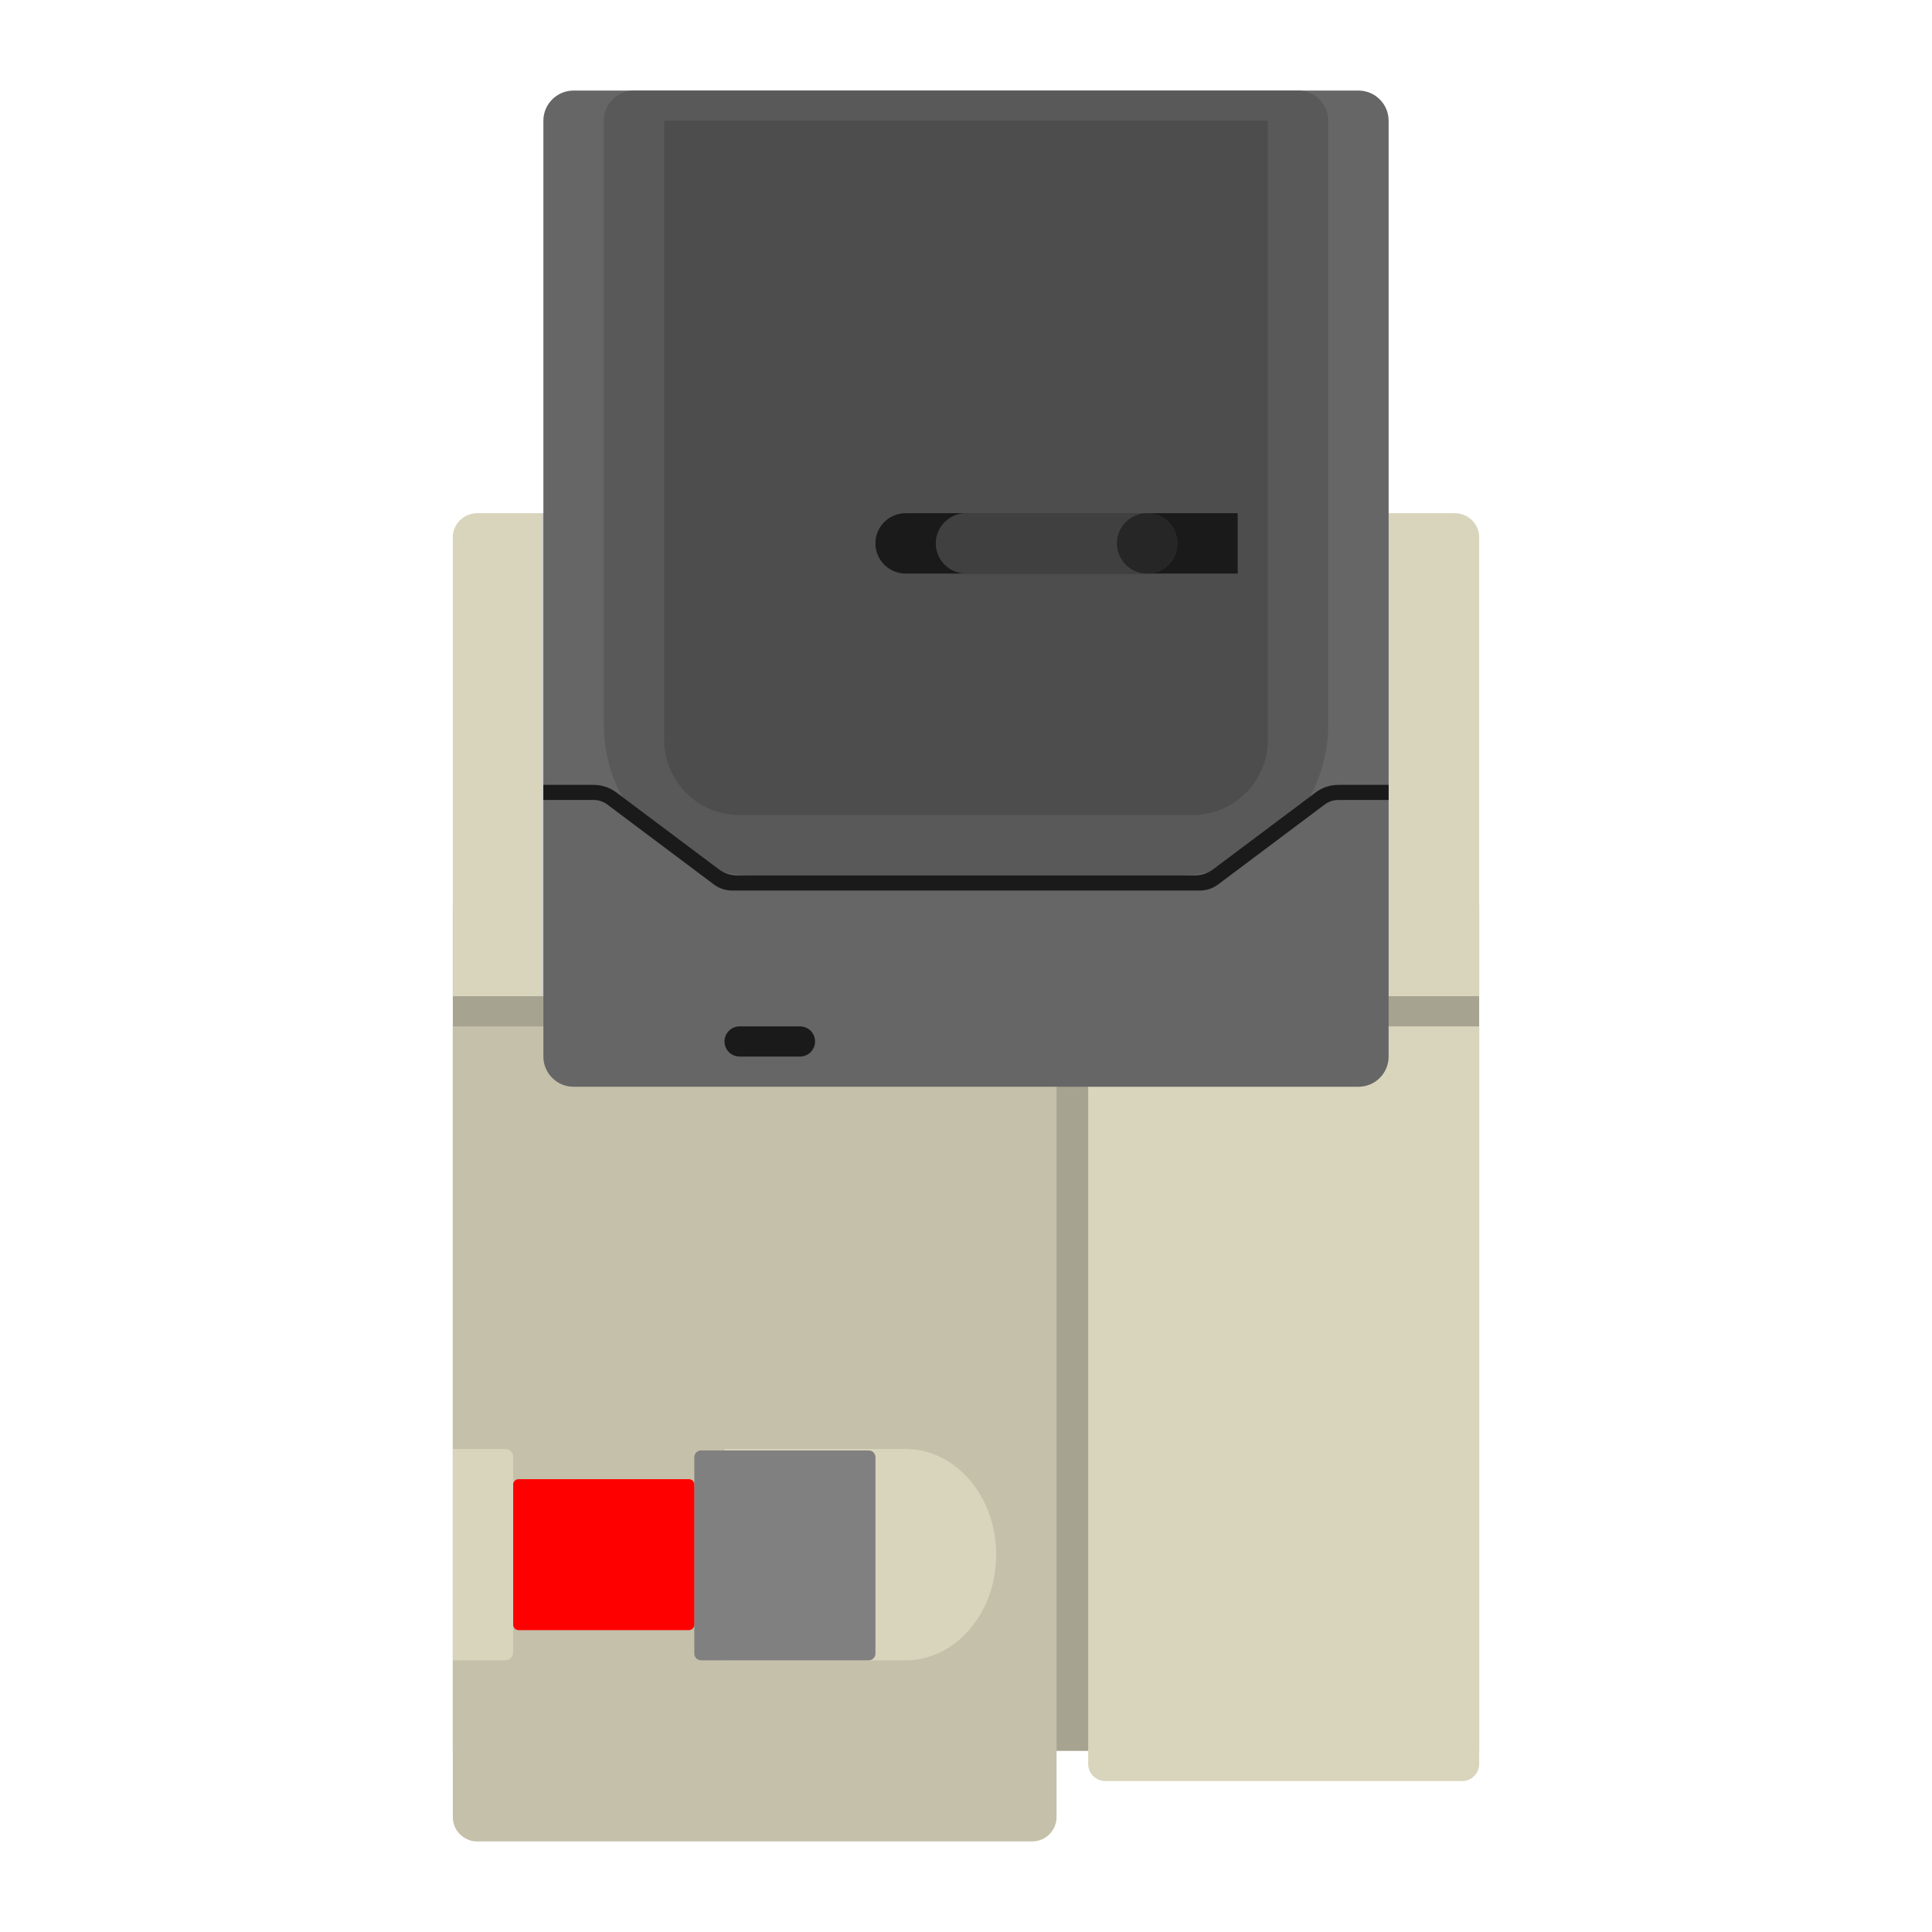 <?xml version="1.0" encoding="iso-8859-1"?>
<!-- Generator: Adobe Illustrator 27.8.1, SVG Export Plug-In . SVG Version: 6.00 Build 0)  -->
<svg version="1.1" id="Layer_1" xmlns="http://www.w3.org/2000/svg" xmlns:xlink="http://www.w3.org/1999/xlink" x="0px" y="0px"
	 viewBox="0 0 256 256" style="enable-background:new 0 0 256 256;" xml:space="preserve">
<rect x="60" y="120" style="fill:#A6A390;" width="136" height="112"/>
<path style="fill:#C4C0AA;" d="M63.236,244h73.528c1.787,0,3.236-1.449,3.236-3.236V136H60v104.764
	C60,242.551,61.449,244,63.236,244z"/>
<path style="fill:#D9D4BC;" d="M193.734,236h-47.278c-1.251,0-2.266-1.014-2.266-2.266V136H196v97.734
	C196,234.986,194.986,236,193.734,236z"/>
<path style="fill:#D9D4BC;" d="M120,192H96v28h24c6.627,0,12-6.268,12-14S126.627,192,120,192z"/>
<path style="fill:#D9D4BC;" d="M192.762,68H63.238C61.45,68,60,69.433,60,71.2V84v3.2V132h136V87.2V84V71.2
	C196,69.433,194.55,68,192.762,68z"/>
<path style="fill:#D9D4BC;" d="M66.968,220H60v-28h6.968c0.57,0,1.032,0.462,1.032,1.032v25.936C68,219.538,67.538,220,66.968,220z"
	/>
<path style="fill:#808080;" d="M115.109,220H92.891c-0.492,0-0.891-0.399-0.891-0.891v-26.028c0-0.492,0.399-0.891,0.891-0.891
	h22.218c0.492,0,0.891,0.399,0.891,0.891v26.028C116,219.601,115.601,220,115.109,220z"/>
<path style="fill:#FF0000;" d="M91.293,216H68.707c-0.39,0-0.707-0.316-0.707-0.707v-18.587c0-0.39,0.316-0.707,0.707-0.707h22.587
	c0.39,0,0.707,0.316,0.707,0.707v18.587C92,215.684,91.684,216,91.293,216z"/>
<rect x="71.81" y="68" style="fill:#CCCCCC;" width="2" height="64"/>
<rect x="182" y="68" style="fill:#CCCCCC;" width="2" height="64"/>
<polygon style="fill:#CCCCCC;" points="76,96 76,108 84,116 172,116 180,108 180,96 "/>
<g>
	<path style="fill:#666666;" d="M180,144H76c-2.209,0-4-1.791-4-4V16c0-2.209,1.791-4,4-4h104c2.209,0,4,1.791,4,4v124
		C184,142.209,182.209,144,180,144z"/>
	<path style="fill:#595959;" d="M156,116h-56c-11.046,0-20-8.954-20-20V16c0-2.209,1.791-4,4-4h88c2.209,0,4,1.791,4,4v80
		C176,107.046,167.046,116,156,116z"/>
	<path style="fill:#4D4D4D;" d="M158,108H98c-5.523,0-10-4.477-10-10V16h80v82C168,103.523,163.523,108,158,108z"/>
	<path style="fill:#1A1A1A;" d="M164,76h-44c-2.209,0-4-1.791-4-4v0c0-2.209,1.791-4,4-4h44V76z"/>
	<path style="fill:#404040;" d="M152,76h-24c-2.209,0-4-1.791-4-4v0c0-2.209,1.791-4,4-4h24c2.209,0,4,1.791,4,4v0
		C156,74.209,154.209,76,152,76z"/>
	<circle style="fill:#262626;" cx="152" cy="72" r="4"/>
	<path style="fill:#1A1A1A;" d="M159,118H97c-0.866,0-1.708-0.281-2.4-0.8l-14.132-10.599c-0.52-0.39-1.152-0.601-1.802-0.601H72v-2
		h6.668c1.081,0,2.133,0.351,2.998,1l13.6,10.2c0.692,0.519,1.535,0.8,2.4,0.8h60.667c0.865,0,1.708-0.281,2.4-0.8l13.6-10.2
		c0.865-0.649,1.918-1,3-1H184v2h-6.666c-0.649,0-1.281,0.211-1.8,0.6L161.4,117.2C160.707,117.719,159.865,118,159,118z"/>
	<path style="fill:#1A1A1A;" d="M106,140h-8c-1.105,0-2-0.895-2-2l0,0c0-1.105,0.895-2,2-2h8c1.105,0,2,0.895,2,2l0,0
		C108,139.105,107.105,140,106,140z"/>
</g>
</svg>

